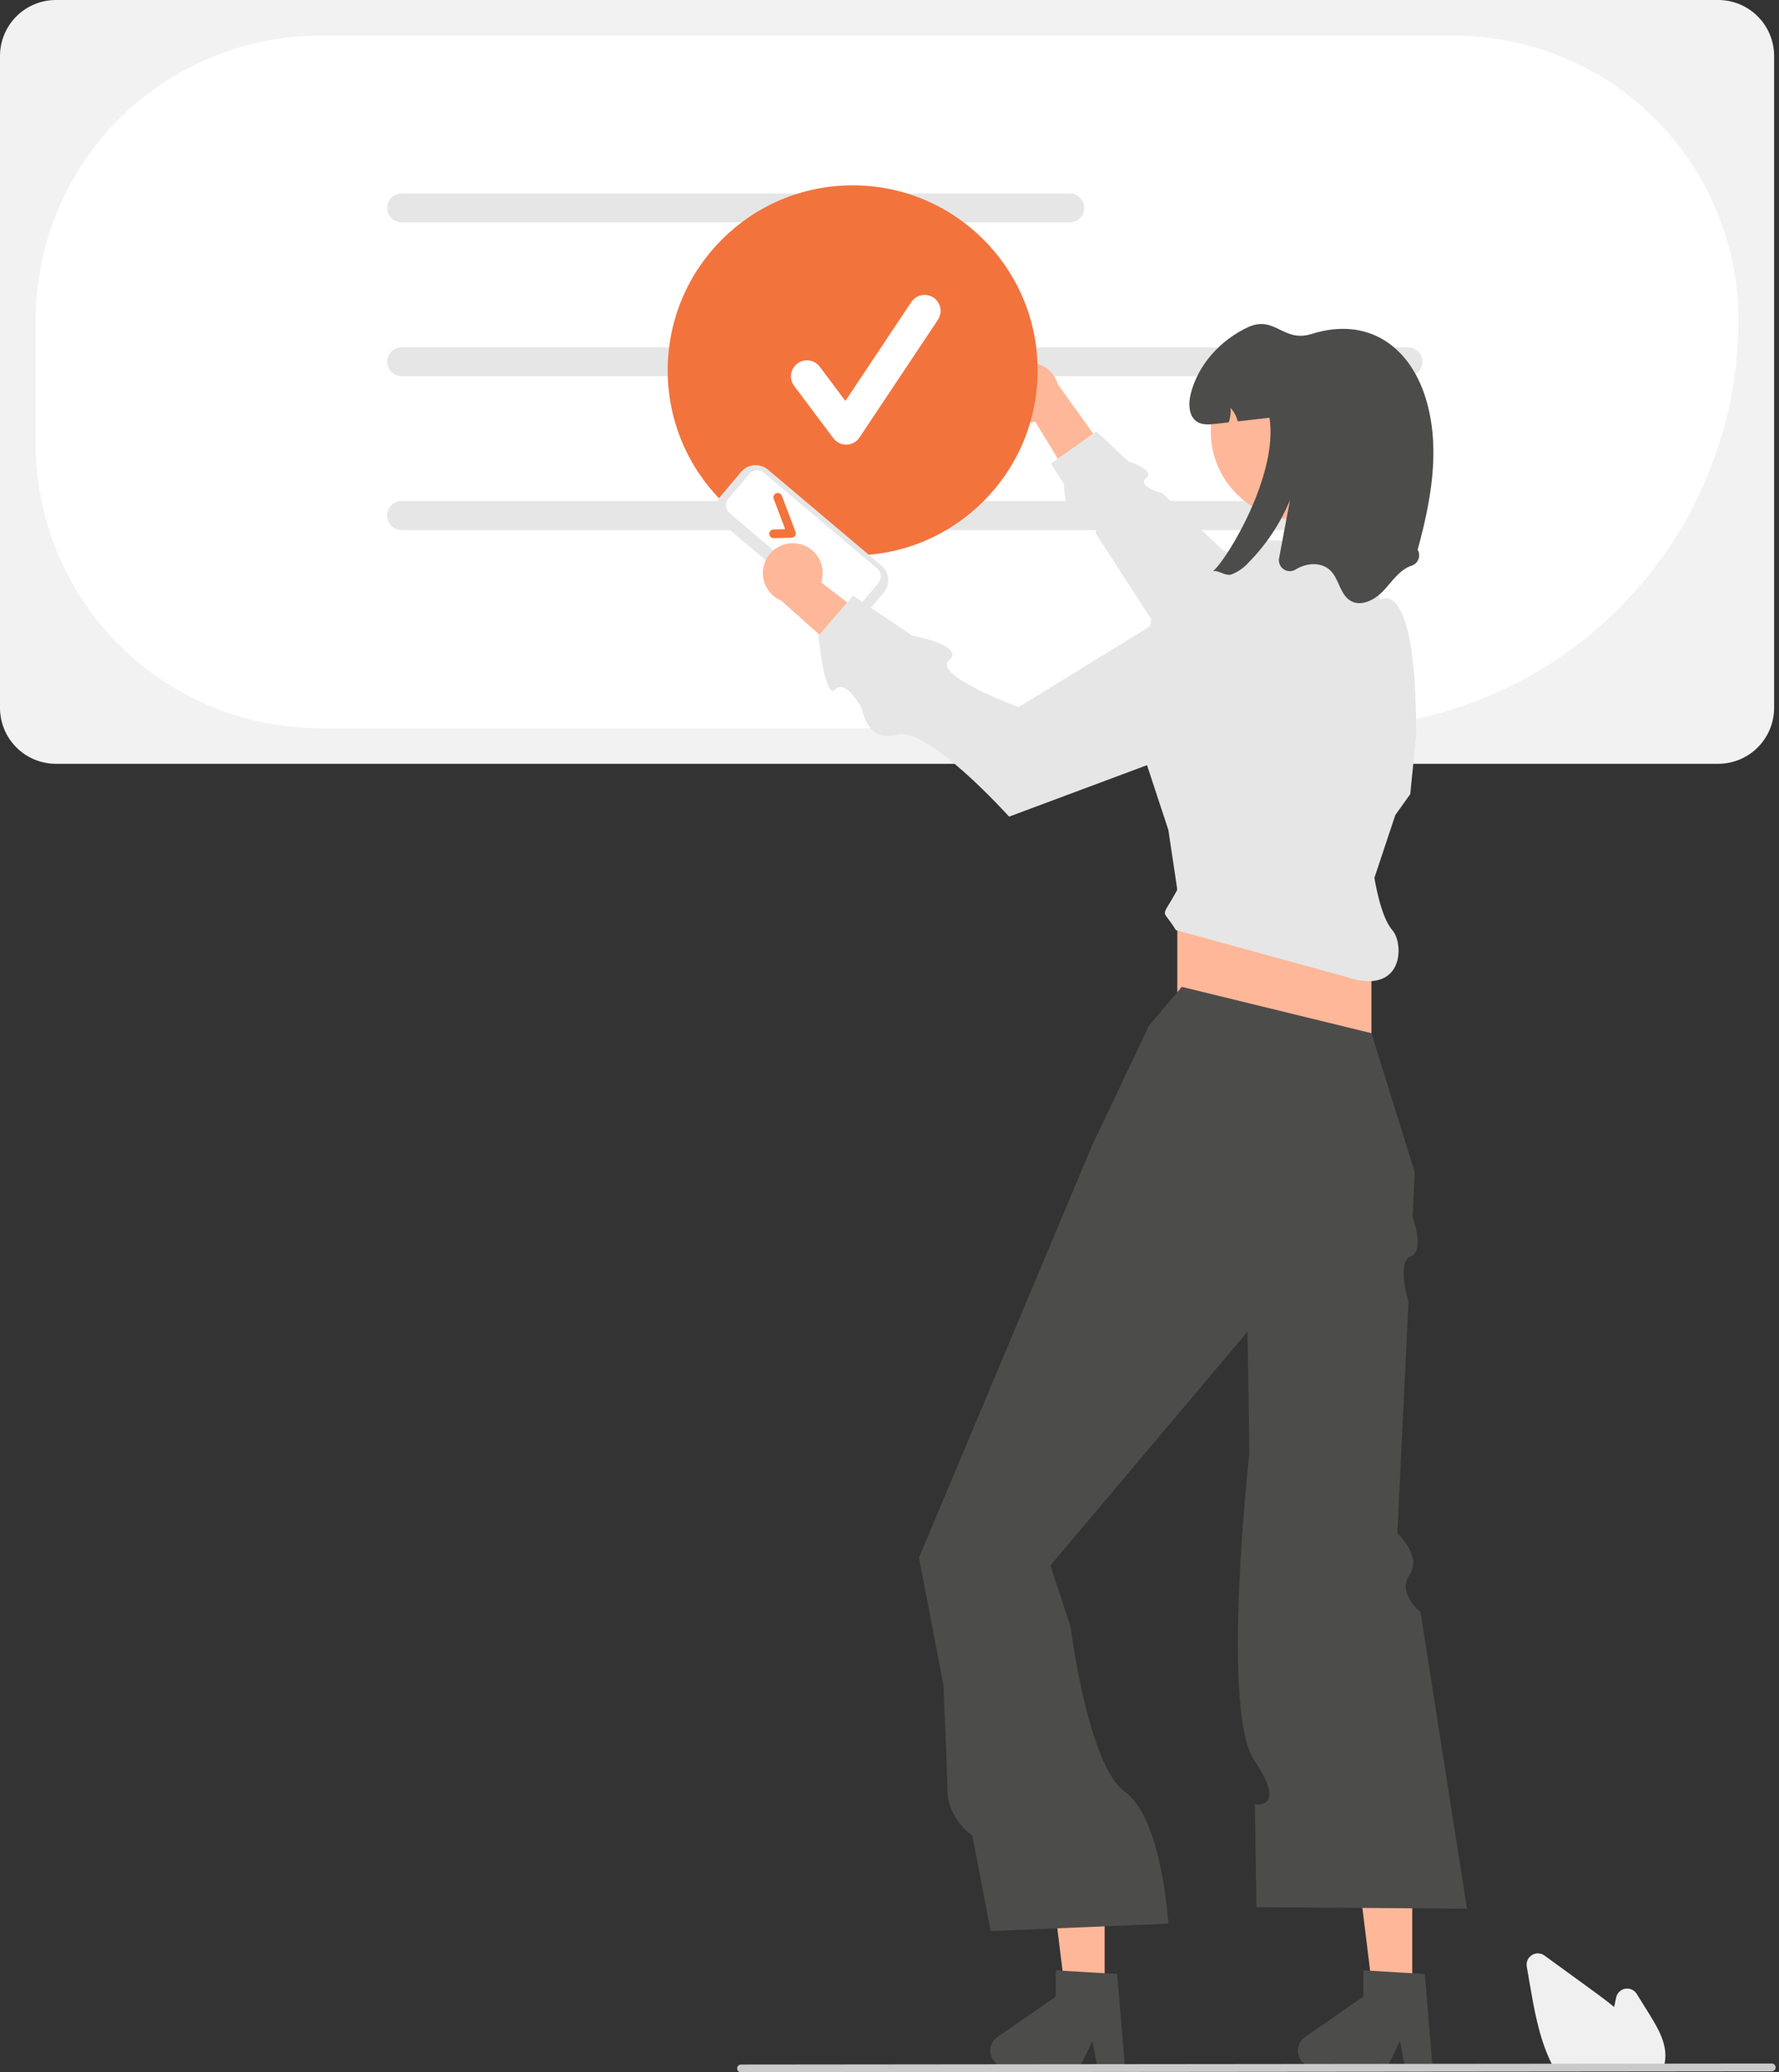 <svg width="469" height="546" viewBox="0 0 469 546" fill="none" xmlns="http://www.w3.org/2000/svg">
<rect x="0" y="0" width="469" height="546" fill="#333333" stroke="none"/>
<g clip-path="url(#clip0_267_1113)">
<path d="M452.984 201.241H14.729C10.824 201.237 7.08 199.683 4.319 196.922C1.558 194.161 0.005 190.417 0 186.512V14.729C0.005 10.824 1.558 7.08 4.319 4.319C7.08 1.558 10.824 0.004 14.729 -3.05176e-05H452.984C456.889 0.004 460.633 1.558 463.394 4.319C466.156 7.08 467.709 10.824 467.713 14.729V186.512C467.709 190.417 466.156 194.161 463.394 196.922C460.633 199.683 456.889 201.237 452.984 201.241Z" fill="#F2F2F2"/>
<path d="M350.774 191.847H84.295C64.438 191.825 45.4 183.927 31.358 169.885C17.317 155.844 9.419 136.806 9.396 116.948V84.301C9.419 64.443 17.317 45.406 31.358 31.364C45.4 17.322 64.438 9.424 84.295 9.401H383.421C403.278 9.424 422.316 17.322 436.358 31.364C450.399 45.406 458.297 64.443 458.32 84.301C458.288 112.814 446.946 140.15 426.785 160.312C406.623 180.474 379.287 191.815 350.774 191.847Z" fill="white"/>
<path d="M282.033 58.577H105.887C104.88 58.577 103.914 58.177 103.201 57.465C102.489 56.752 102.089 55.786 102.089 54.779C102.089 53.771 102.489 52.805 103.201 52.093C103.914 51.38 104.88 50.98 105.887 50.98H282.033C283.04 50.98 284.006 51.38 284.719 52.093C285.431 52.805 285.831 53.771 285.831 54.779C285.831 55.786 285.431 56.752 284.719 57.465C284.006 58.177 283.04 58.577 282.033 58.577Z" fill="#E6E6E6"/>
<path d="M371.201 99.106H105.887C104.88 99.106 103.914 98.706 103.201 97.993C102.489 97.281 102.089 96.315 102.089 95.307C102.089 94.3 102.489 93.334 103.201 92.621C103.914 91.909 104.88 91.508 105.887 91.508H371.201C372.208 91.508 373.174 91.909 373.887 92.621C374.599 93.334 374.999 94.3 374.999 95.307C374.999 96.315 374.599 97.281 373.887 97.993C373.174 98.706 372.208 99.106 371.201 99.106Z" fill="#E6E6E6"/>
<path d="M371.201 139.634H105.887C104.88 139.634 103.914 139.234 103.201 138.521C102.489 137.809 102.089 136.843 102.089 135.835C102.089 134.828 102.489 133.862 103.201 133.149C103.914 132.437 104.88 132.037 105.887 132.037H371.201C372.208 132.037 373.174 132.437 373.887 133.149C374.599 133.862 374.999 134.828 374.999 135.835C374.999 136.843 374.599 137.809 373.887 138.521C373.174 139.234 372.208 139.634 371.201 139.634Z" fill="#E6E6E6"/>
<path d="M371.201 139.634H105.887C104.88 139.634 103.914 139.234 103.201 138.521C102.489 137.809 102.089 136.843 102.089 135.835C102.089 134.828 102.489 133.862 103.201 133.149C103.914 132.437 104.88 132.037 105.887 132.037H371.201C372.208 132.037 373.174 132.437 373.887 133.149C374.599 133.862 374.999 134.828 374.999 135.835C374.999 136.843 374.599 137.809 373.887 138.521C373.174 139.234 372.208 139.634 371.201 139.634Z" fill="#E6E6E6"/>
<path d="M263.445 103.757C263.487 104.901 263.78 106.023 264.302 107.041C264.825 108.06 265.564 108.952 266.468 109.655C267.373 110.357 268.42 110.852 269.537 111.106C270.653 111.359 271.812 111.365 272.931 111.123L287.417 134.888L293.582 121.805L278.881 101.243C278.349 99.39 277.155 97.797 275.527 96.765C273.899 95.733 271.949 95.334 270.046 95.644C268.143 95.954 266.421 96.951 265.204 98.447C263.987 99.942 263.362 101.831 263.445 103.757H263.445Z" fill="#FFB799"/>
<path d="M372.155 171.866L322.233 144.787L306.486 130.013C306.486 130.013 299.641 128.181 302.16 125.955C304.68 123.729 297.5 121.582 297.5 121.582L289.046 113.651L277.035 122.151L280.511 127.539C280.511 127.539 280.272 136.46 285.159 134.744C290.046 133.028 288.825 140.426 288.825 140.426L317.994 185.643L372.155 171.866Z" fill="#E6E6E6"/>
<path d="M224.789 146.353C251.72 146.353 273.552 124.522 273.552 97.591C273.552 70.66 251.72 48.828 224.789 48.828C197.859 48.828 176.027 70.66 176.027 97.591C176.027 124.522 197.859 146.353 224.789 146.353Z" fill="#F3733D"/>
<path d="M372.31 527.042H362.171L357.346 487.934H372.31V527.042Z" fill="#FFB799"/>
<path d="M377.661 544.609H370.39L369.093 537.744L365.769 544.609H346.484C345.56 544.609 344.659 544.313 343.915 543.765C343.17 543.218 342.62 542.446 342.345 541.564C342.07 540.681 342.084 539.734 342.386 538.86C342.687 537.986 343.26 537.232 344.021 536.706L359.421 526.07V519.13L375.619 520.097L377.661 544.609Z" fill="#4C4C4A"/>
<path d="M291.219 527.042H281.079L276.254 487.934H291.219V527.042Z" fill="#FFB799"/>
<path d="M296.57 544.609H289.299L288.001 537.744L284.677 544.609H265.392C264.468 544.609 263.568 544.313 262.823 543.765C262.079 543.218 261.529 542.446 261.254 541.564C260.978 540.681 260.993 539.734 261.294 538.86C261.596 537.986 262.168 537.232 262.929 536.706L278.329 526.07V519.13L294.527 520.097L296.57 544.609Z" fill="#4C4C4A"/>
<path d="M361.552 231.275H310.377V289.535H361.552V231.275Z" fill="#FFB799"/>
<path d="M311.559 260.011L302.898 270.246L287.94 301.738L250.248 391.419L242.276 410.385L248.714 443.913C248.714 443.913 249.756 467.534 249.756 471.401C249.756 479.274 256.341 483.636 256.341 483.636L261.171 508.797L308.016 506.829C308.016 506.829 306.381 479.094 296.57 472.098C286.759 465.102 282.249 428.642 282.249 428.642L276.917 412.465L328.879 350.87L329.214 372.401L329.377 382.822C329.377 382.822 321.767 450.603 330.638 463.758C339.508 476.912 330.818 475.364 330.818 475.364L331.241 502.499L386.745 502.893L374.5 424.771C374.5 424.771 368.283 419.861 371.609 414.927C374.936 409.992 368.385 403.947 368.385 403.947L371.323 342.96C371.323 342.96 368.07 332.426 371.897 331.056C375.723 329.687 372.399 320.628 372.399 320.628L372.968 308.824L361.552 272.214L311.559 260.011Z" fill="#4C4C4A"/>
<path d="M362.339 231.275L367.85 214.742L371.787 209.231L373.361 193.485C373.361 150.971 363.878 158.05 363.878 158.05L358.403 143.098L333.209 142.31L317.069 157.663L303.685 162.386L298.444 189.619L308.016 218.678L310.377 234.424C305.872 242.742 306.253 238.808 309.984 245.053L354.466 257.256C370.212 262.767 370.212 248.596 367.055 245.053C363.897 241.51 362.339 231.275 362.339 231.275Z" fill="#E6E6E6"/>
<path d="M342.551 137.025C355.45 137.025 365.907 126.569 365.907 113.67C365.907 100.771 355.45 90.315 342.551 90.315C329.653 90.315 319.196 100.771 319.196 113.67C319.196 126.569 329.653 137.025 342.551 137.025Z" fill="#FFB799"/>
<path d="M373.731 144.845C373.951 145.217 374.085 145.633 374.122 146.063C374.158 146.493 374.098 146.926 373.944 147.329C373.791 147.732 373.548 148.096 373.234 148.392C372.921 148.689 372.544 148.911 372.133 149.042C369 150.081 367.071 153.112 364.819 155.537C362.575 157.954 358.962 159.962 356.096 158.316C353.238 156.679 353.041 152.498 350.648 150.231C348.317 148.026 344.444 148.294 341.704 149.971L341.622 150.021C341.149 150.329 340.596 150.492 340.032 150.49C339.467 150.487 338.916 150.319 338.446 150.007C337.976 149.694 337.607 149.25 337.387 148.731C337.166 148.211 337.102 147.638 337.204 147.083C338.164 141.978 339.123 136.873 340.082 131.768C337.562 137.839 333.904 143.371 329.304 148.065C328.037 149.528 326.432 150.657 324.628 151.356C322.99 151.876 321.4 150.183 319.809 150.49C323.762 147.034 337.051 124.879 334.673 110.07C331.879 110.385 329.084 110.7 326.289 111.015C325.986 109.692 325.34 108.473 324.415 107.48C324.528 108.768 324.364 110.064 323.935 111.283C322.77 111.417 321.596 111.543 320.431 111.677C318.809 111.858 317.046 112.015 315.652 111.165C313.33 109.748 313.259 106.394 313.92 103.748C315.857 96.056 321.73 89.624 328.918 86.255C336.106 82.893 338.232 90.38 345.806 87.987C360.764 83.263 372.228 91.341 376.266 106.331C379.66 118.904 377.195 132.249 373.731 144.845Z" fill="#4C4C4A"/>
<path d="M438.389 545.117H409.791L409.668 544.894C409.303 544.231 408.95 543.528 408.62 542.806C405.674 536.499 404.429 529.286 403.33 522.923L402.503 518.126C402.403 517.545 402.478 516.947 402.72 516.409C402.961 515.872 403.358 515.418 403.858 515.107C404.359 514.796 404.941 514.641 405.53 514.663C406.119 514.684 406.689 514.881 407.165 515.228C411.511 518.391 415.859 521.55 420.209 524.707C421.856 525.905 423.736 527.292 425.538 528.791C425.712 527.947 425.893 527.1 426.075 526.265C426.2 525.689 426.495 525.163 426.921 524.755C427.347 524.347 427.885 524.075 428.466 523.975C429.047 523.874 429.645 523.949 430.184 524.191C430.722 524.432 431.176 524.829 431.487 525.329L434.833 530.705C437.274 534.631 439.428 538.5 438.989 542.672C438.991 542.723 438.987 542.774 438.978 542.823C438.89 543.509 438.727 544.182 438.492 544.832L438.389 545.117Z" fill="#F0F0F0"/>
<path d="M467.094 545.735L195.337 546C195.066 545.999 194.806 545.89 194.615 545.698C194.424 545.505 194.316 545.245 194.316 544.974C194.316 544.703 194.424 544.442 194.615 544.25C194.806 544.058 195.066 543.949 195.337 543.948L467.094 543.683C467.365 543.684 467.624 543.793 467.816 543.985C468.007 544.178 468.114 544.438 468.114 544.709C468.114 544.98 468.007 545.241 467.816 545.433C467.624 545.625 467.365 545.734 467.094 545.735Z" fill="#CACACA"/>
<path d="M220.357 163.222L190.465 137.978C189.443 137.113 188.806 135.878 188.693 134.545C188.581 133.211 189.002 131.887 189.865 130.863L195.366 124.348C196.231 123.326 197.466 122.689 198.8 122.577C200.134 122.465 201.458 122.886 202.481 123.748L232.374 148.992C233.395 149.857 234.032 151.092 234.145 152.426C234.257 153.759 233.836 155.083 232.973 156.107L227.472 162.622C226.607 163.644 225.372 164.281 224.038 164.393C222.704 164.506 221.38 164.084 220.357 163.222Z" fill="#E6E6E6"/>
<path d="M192.033 131.388C191.568 131.94 191.341 132.653 191.402 133.372C191.463 134.091 191.806 134.756 192.356 135.222L222.248 160.466C222.8 160.931 223.514 161.158 224.232 161.097C224.951 161.037 225.617 160.693 226.083 160.143L231.584 153.628C232.049 153.076 232.276 152.363 232.215 151.644C232.155 150.925 231.812 150.26 231.261 149.794L201.369 124.55C200.817 124.085 200.104 123.859 199.385 123.919C198.666 123.98 198.001 124.323 197.535 124.874L192.033 131.388Z" fill="white"/>
<path d="M209.582 141.202C209.478 141.347 209.342 141.466 209.184 141.549C209.026 141.633 208.851 141.678 208.673 141.682L203.976 141.79C203.826 141.793 203.675 141.767 203.535 141.713C203.394 141.658 203.265 141.576 203.156 141.472C203.047 141.368 202.96 141.243 202.899 141.105C202.838 140.967 202.805 140.818 202.801 140.667C202.798 140.517 202.824 140.366 202.878 140.226C202.933 140.085 203.015 139.956 203.119 139.847C203.223 139.738 203.348 139.651 203.486 139.59C203.624 139.529 203.773 139.496 203.924 139.492L206.996 139.421L203.97 131.437C203.863 131.152 203.873 130.836 203.999 130.559C204.124 130.282 204.354 130.065 204.639 129.958C204.923 129.85 205.239 129.859 205.517 129.984C205.794 130.108 206.011 130.338 206.12 130.622L209.722 140.126C209.787 140.298 209.81 140.483 209.788 140.665C209.767 140.848 209.703 141.023 209.6 141.175L209.582 141.202Z" fill="#F3733D"/>
<path d="M210.184 143.208C211.317 143.374 212.399 143.787 213.356 144.417C214.312 145.047 215.118 145.879 215.718 146.855C216.317 147.83 216.696 148.925 216.827 150.062C216.957 151.2 216.837 152.352 216.474 153.438L238.523 170.423L224.847 175.129L206.006 158.279C204.222 157.548 202.768 156.189 201.919 154.458C201.071 152.727 200.886 150.745 201.401 148.888C201.916 147.03 203.095 145.426 204.713 144.379C206.332 143.332 208.279 142.916 210.184 143.208L210.184 143.208Z" fill="#FFB799"/>
<path d="M324.975 151.606L268.523 186.315C268.523 186.315 245.762 177.893 250.211 173.995C254.659 170.096 240.498 167.461 240.498 167.461L224.855 156.936L215.777 167.486C215.777 167.486 217.431 184.622 220.245 181.655C223.06 178.687 227.266 186.793 227.266 186.793C227.266 186.793 228.509 195.843 236.521 193.566C244.532 191.288 266.029 215.161 266.029 215.161L335.504 189.25L324.975 151.606Z" fill="#E6E6E6"/>
<path d="M223.075 117.152C222.42 117.152 221.775 116.999 221.189 116.706C220.604 116.414 220.095 115.989 219.702 115.465L209.363 101.679C209.031 101.236 208.789 100.732 208.652 100.196C208.515 99.66 208.484 99.102 208.563 98.554C208.641 98.006 208.826 97.479 209.108 97.002C209.391 96.526 209.764 96.11 210.207 95.778C211.101 95.107 212.225 94.819 213.332 94.977C213.88 95.055 214.407 95.241 214.884 95.523C215.36 95.805 215.776 96.178 216.108 96.621L222.872 105.639L240.245 79.58C240.866 78.65 241.83 78.004 242.926 77.785C244.023 77.565 245.161 77.791 246.092 78.411C247.022 79.031 247.668 79.995 247.887 81.092C248.106 82.188 247.881 83.327 247.261 84.257L226.583 115.274C226.208 115.835 225.705 116.298 225.115 116.625C224.525 116.951 223.866 117.131 223.192 117.15C223.153 117.151 223.114 117.152 223.075 117.152Z" fill="white"/>
</g>
<defs>
<clipPath id="clip0_267_1113">
<rect width="468.114" height="546" fill="white"/>
</clipPath>
</defs>
</svg>
